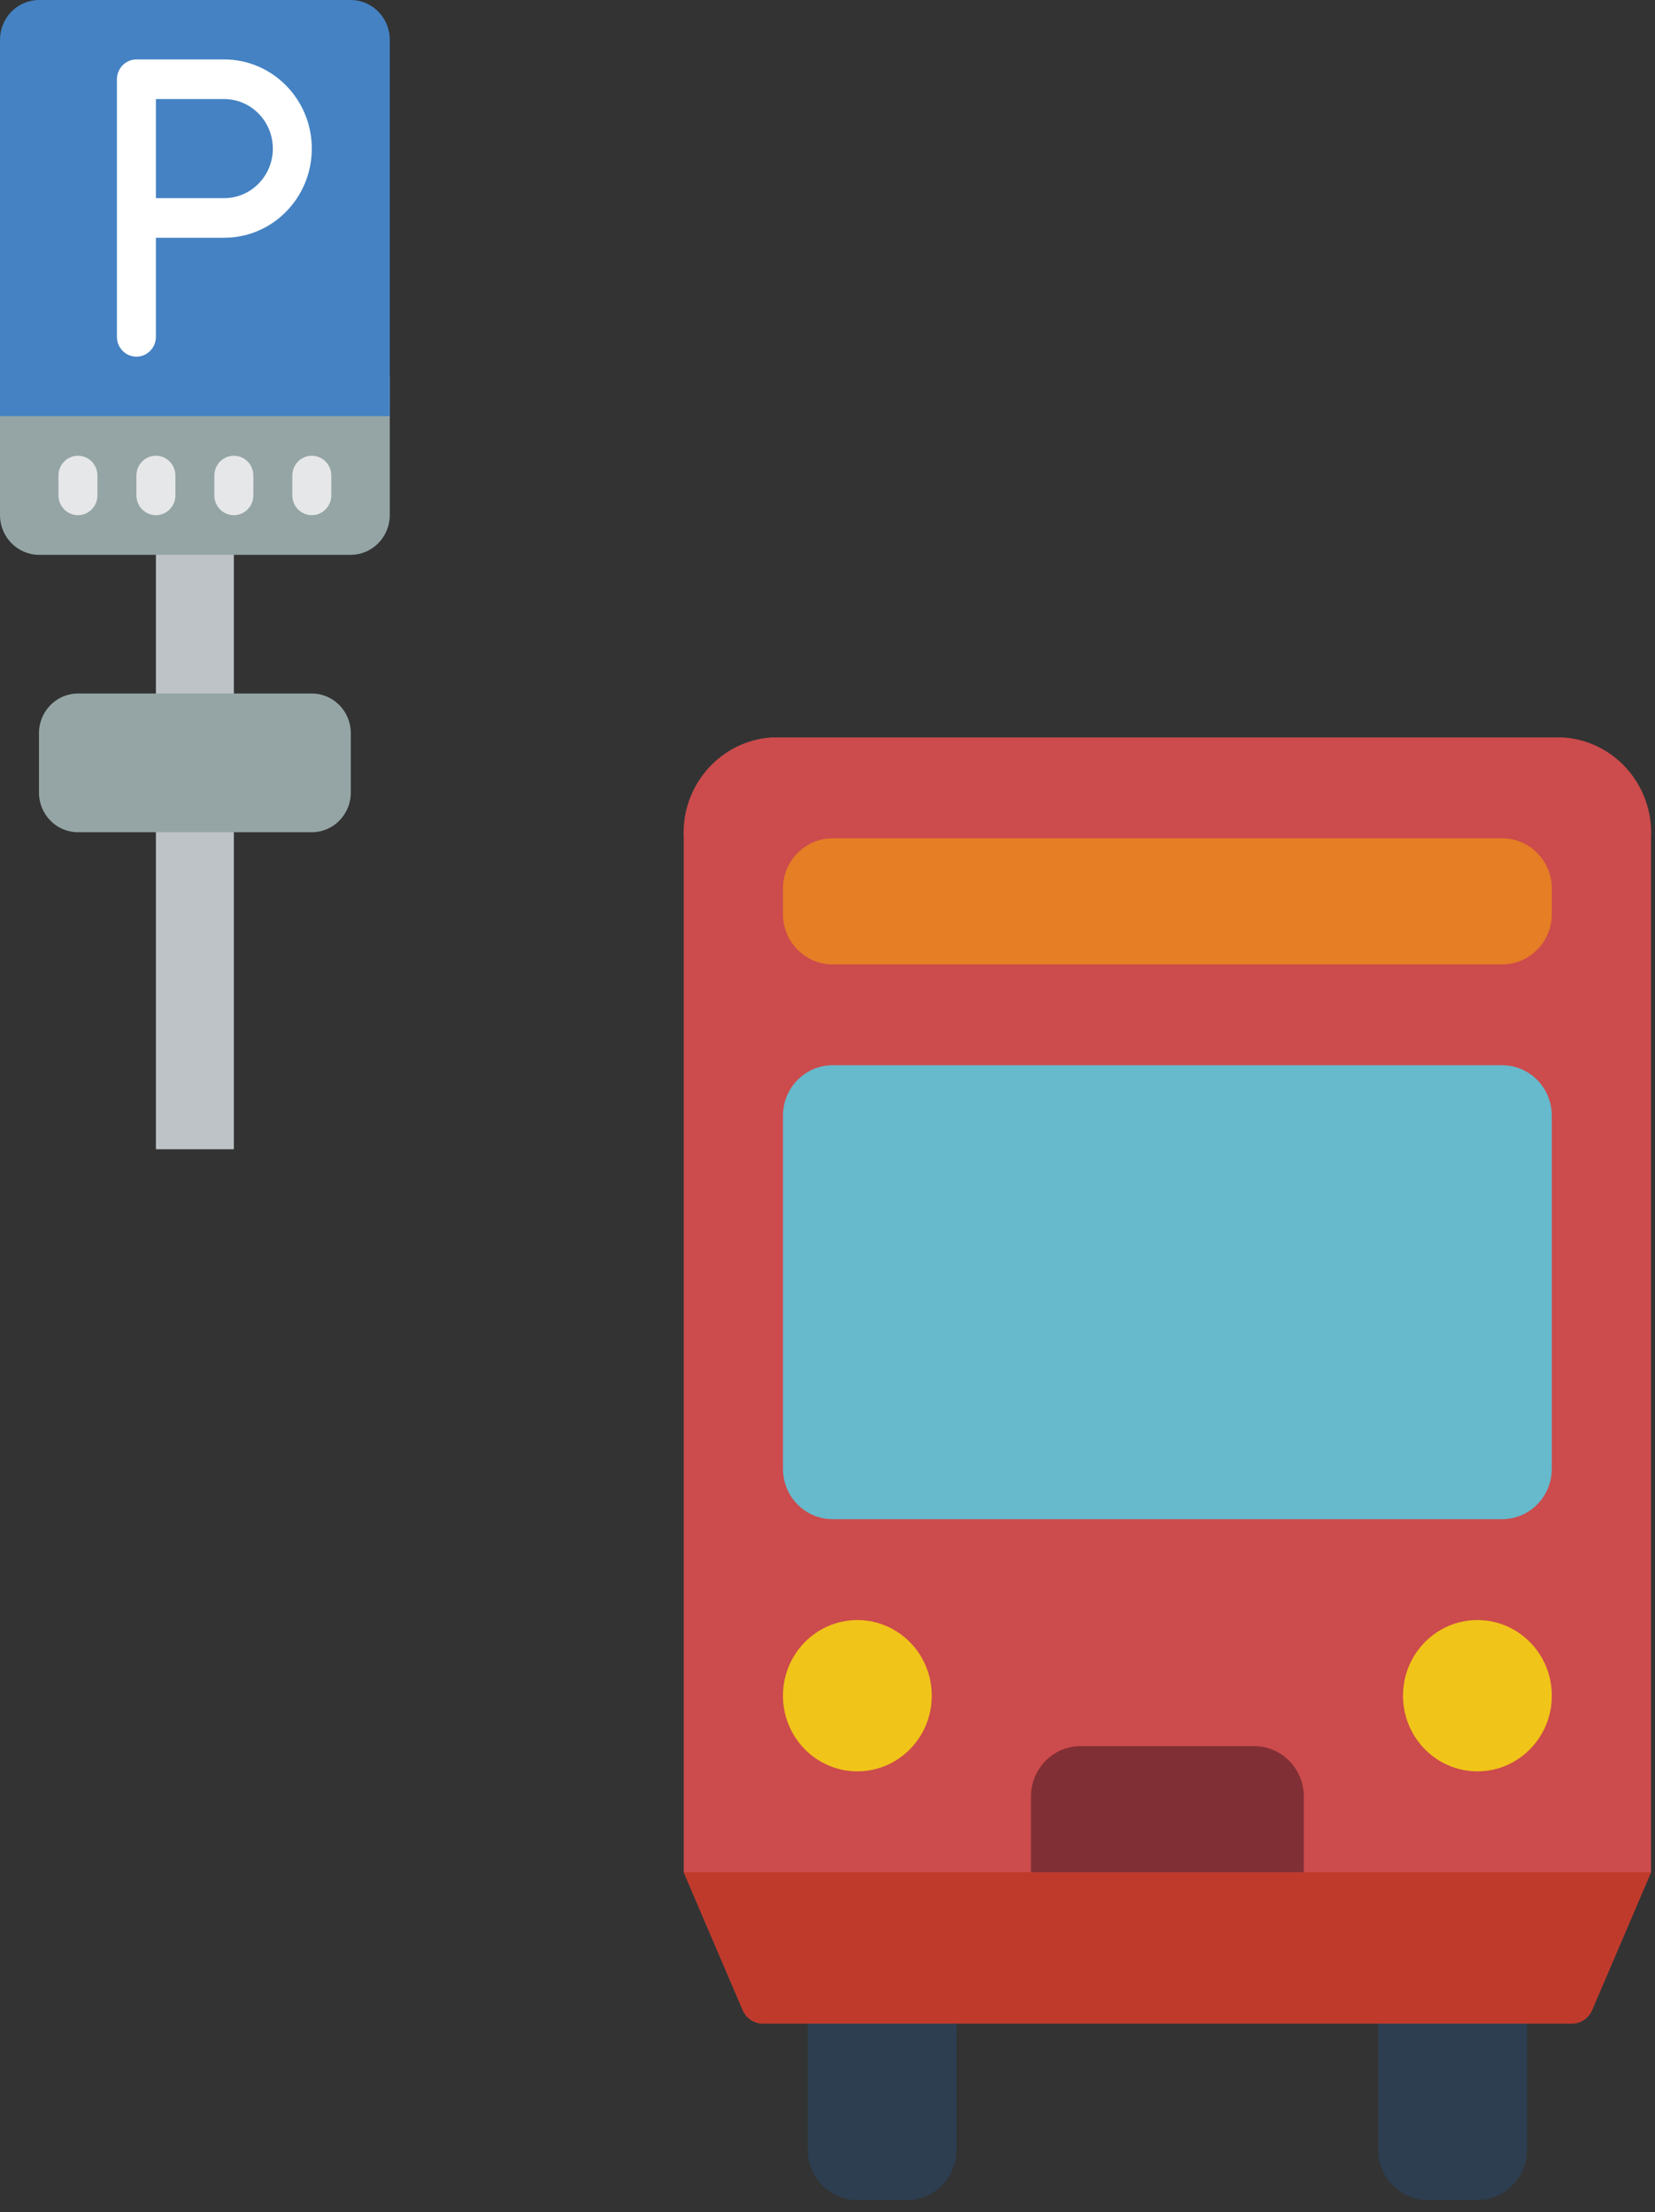 <svg width="92" height="123" viewBox="0 0 92 123" fill="none" xmlns="http://www.w3.org/2000/svg">
<rect x="0" y="0" width="92" height="123" fill="#333333" stroke="none"/>
<path d="M44.902 109.703H53.175V119.518C53.175 121.066 51.94 122.322 50.417 122.322H47.66C46.137 122.322 44.902 121.066 44.902 119.518V109.703Z" fill="#2C3E50"/>
<path d="M76.613 109.703H84.885V119.518C84.885 121.066 83.651 122.322 82.128 122.322H79.37C77.847 122.322 76.613 121.066 76.613 119.518V109.703H76.613Z" fill="#2C3E50"/>
<path d="M86.885 41H42.903C40.033 41.184 37.847 43.689 38.008 46.608V104.095L41.272 111.722C41.451 112.184 41.884 112.493 42.373 112.507H87.415C87.903 112.493 88.336 112.184 88.516 111.722L91.779 104.095V46.608C91.94 43.689 89.754 41.184 86.885 41Z" fill="#CC4B4C"/>
<path d="M91.779 104.095L88.515 111.722C88.336 112.184 87.903 112.493 87.414 112.507H42.372C41.884 112.493 41.451 112.184 41.271 111.722L38.008 104.095H91.779Z" fill="#C03A2B"/>
<path d="M46.281 46.609H83.507C85.03 46.609 86.265 47.864 86.265 49.413V50.815C86.265 52.364 85.03 53.619 83.507 53.619H46.281C44.758 53.619 43.524 52.364 43.524 50.815V49.413C43.524 47.864 44.758 46.609 46.281 46.609Z" fill="#E57E25"/>
<path d="M47.66 98.486C49.944 98.486 51.796 96.603 51.796 94.28C51.796 91.957 49.944 90.074 47.66 90.074C45.376 90.074 43.524 91.957 43.524 94.28C43.524 96.603 45.376 98.486 47.66 98.486Z" fill="#F0C419"/>
<path d="M82.128 98.486C84.413 98.486 86.265 96.603 86.265 94.28C86.265 91.957 84.413 90.074 82.128 90.074C79.844 90.074 77.992 91.957 77.992 94.28C77.992 96.603 79.844 98.486 82.128 98.486Z" fill="#F0C419"/>
<path d="M46.281 59.227H83.507C85.03 59.227 86.265 60.482 86.265 62.031V81.661C86.265 83.21 85.03 84.465 83.507 84.465H46.281C44.758 84.465 43.524 83.21 43.524 81.661V62.031C43.524 60.482 44.758 59.227 46.281 59.227Z" fill="#67B9CC"/>
<path d="M60.068 97.084H69.719C71.242 97.084 72.477 98.34 72.477 99.888V104.095H57.311V99.888C57.311 98.34 58.545 97.084 60.068 97.084Z" fill="#802F34"/>
<path d="M8.667 26.441V32.684V35.181V63.898H13V35.181V32.684V26.441H8.667Z" fill="#BDC3C7"/>
<path d="M21.667 20.933V28.644C21.663 29.86 20.695 30.844 19.5 30.848H2.167C0.972 30.844 0.004 29.86 0 28.644V20.933H21.667Z" fill="#95A5A5"/>
<path d="M21.667 2.203V23.136H0V2.203C0.004 0.988 0.972 0.004 2.167 0H19.5C20.695 0.004 21.663 0.988 21.667 2.203Z" fill="#4482C3"/>
<path d="M12.458 3.305H7.583C7.296 3.305 7.02 3.421 6.817 3.628C6.614 3.834 6.5 4.115 6.5 4.407V18.729C6.5 19.337 6.985 19.83 7.583 19.83C8.181 19.83 8.666 19.337 8.666 18.729V13.22H12.458C15.15 13.22 17.333 11.001 17.333 8.263C17.333 5.525 15.15 3.305 12.458 3.305ZM12.458 11.017H8.666V5.508H12.458C13.954 5.508 15.166 6.741 15.166 8.263C15.166 9.784 13.954 11.017 12.458 11.017Z" fill="white"/>
<path d="M4.333 28.644C4.046 28.644 3.77 28.528 3.567 28.321C3.364 28.115 3.25 27.834 3.25 27.542V26.441C3.25 25.832 3.735 25.339 4.333 25.339C4.931 25.339 5.416 25.832 5.416 26.441V27.542C5.416 27.835 5.302 28.115 5.099 28.321C4.896 28.528 4.62 28.644 4.333 28.644Z" fill="#E6E7E8"/>
<path d="M8.667 28.644C8.379 28.644 8.104 28.528 7.9 28.321C7.697 28.115 7.583 27.834 7.583 27.542V26.441C7.583 25.832 8.068 25.339 8.667 25.339C9.265 25.339 9.75 25.832 9.75 26.441V27.542C9.75 27.835 9.636 28.115 9.433 28.321C9.229 28.528 8.954 28.644 8.667 28.644Z" fill="#E6E7E8"/>
<path d="M13 28.644C12.712 28.644 12.437 28.528 12.234 28.321C12.03 28.115 11.916 27.834 11.916 27.542V26.441C11.916 25.832 12.402 25.339 13 25.339C13.598 25.339 14.083 25.832 14.083 26.441V27.542C14.083 27.835 13.969 28.115 13.766 28.321C13.563 28.528 13.287 28.644 13 28.644Z" fill="#E6E7E8"/>
<path d="M17.333 28.644C17.046 28.644 16.77 28.528 16.567 28.321C16.364 28.115 16.25 27.834 16.25 27.542V26.441C16.25 25.832 16.735 25.339 17.333 25.339C17.931 25.339 18.416 25.832 18.416 26.441V27.542C18.416 27.835 18.302 28.115 18.099 28.321C17.896 28.528 17.62 28.644 17.333 28.644Z" fill="#E6E7E8"/>
<path d="M4.333 38.559H17.334C18.53 38.559 19.5 39.546 19.5 40.763V44.068C19.5 45.285 18.53 46.271 17.334 46.271H4.333C3.137 46.271 2.167 45.285 2.167 44.068V40.763C2.167 39.546 3.137 38.559 4.333 38.559Z" fill="#95A5A5"/>
</svg>
